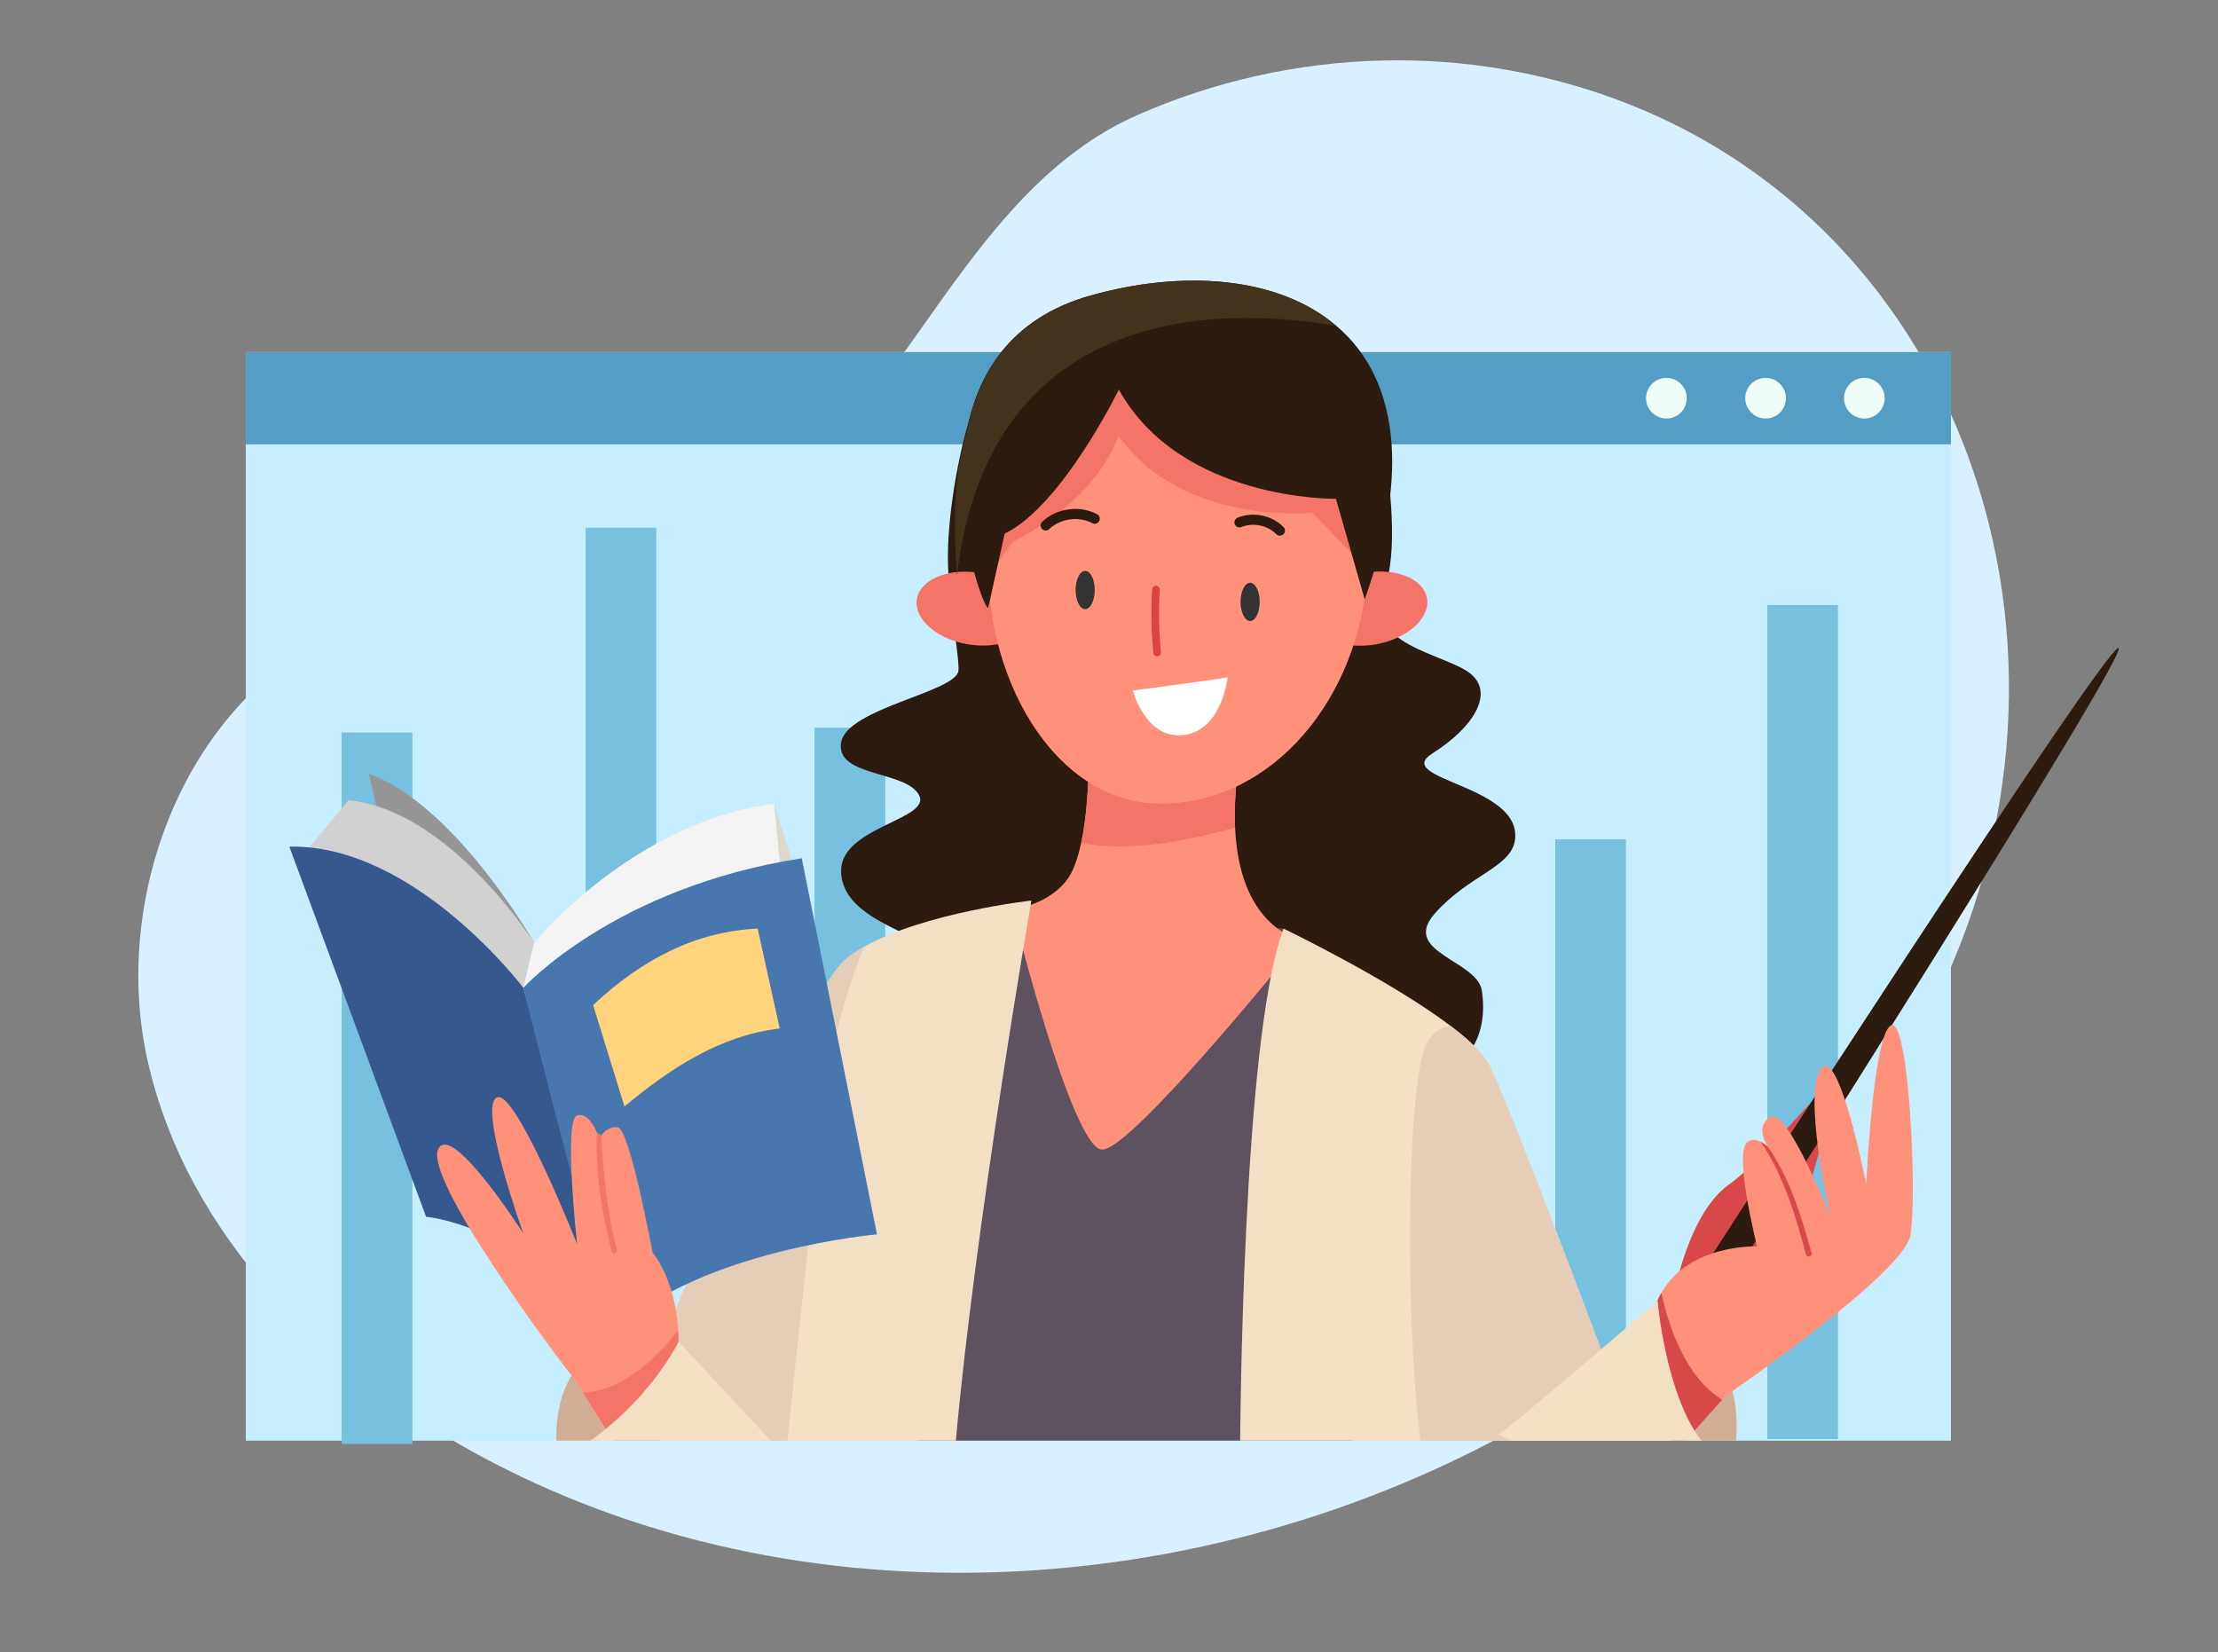 <?xml version="1.0" encoding="utf-8"?>
<!-- Generator: Adobe Illustrator 16.0.0, SVG Export Plug-In . SVG Version: 6.00 Build 0)  -->
<!DOCTYPE svg PUBLIC "-//W3C//DTD SVG 1.1//EN" "http://www.w3.org/Graphics/SVG/1.1/DTD/svg11.dtd">
<svg version="1.1" xmlns="http://www.w3.org/2000/svg" xmlns:xlink="http://www.w3.org/1999/xlink" x="0px" y="0px"
	 width="218.61px" height="162.818px" viewBox="0 0 218.61 162.818" enable-background="new 0 0 218.61 162.818"
	 xml:space="preserve">
<rect x="0" y="0" width="218.61" height="162.818" fill="#808080" stroke="none"/>
<g id="BACKGROUND">
</g>
<g id="OBJECTS">
	<g id="XMLID_332_">
		<g id="XMLID_336_">
			<path id="XMLID_450_" fill="#D9F0FF" d="M136.236,5.963c-8.311,0.199-16.584,2.039-24.188,5.402
				c-11.332,5.013-17.732,16.465-24.874,26.031c-6.038,8.09-13.196,16.014-22.751,19.274c-9.061,3.092-19.182,1.594-28.277,4.586
				c-16.834,5.538-25.503,26.105-21.574,43.386c3.929,17.281,17.761,30.928,33.43,39.209c32.601,17.229,74.173,13.833,105.578-5.491
				c17.396-10.704,32.198-26.303,39.641-45.324c14.327-36.611-4.35-79.186-44.974-86.198C144.282,6.155,140.255,5.868,136.236,5.963
				z"/>
			<g id="XMLID_337_">
				<g id="XMLID_435_">
					<g id="XMLID_443_">
						<rect id="XMLID_449_" x="24.227" y="34.7" fill="#C7EEFF" width="168.058" height="107.292"/>
						<rect id="XMLID_448_" x="24.227" y="34.7" fill="#549EC6" width="168.058" height="9.092"/>
						<g id="XMLID_444_">
							<circle id="XMLID_447_" fill="#F0FCF7" cx="164.245" cy="39.247" r="2.005"/>
							<circle id="XMLID_446_" fill="#F0FCF7" cx="174.021" cy="39.247" r="2.005"/>
							<circle id="XMLID_445_" fill="#F0FCF7" cx="183.752" cy="39.247" r="2.005"/>
						</g>
					</g>
					<g id="XMLID_436_">
						<rect id="XMLID_442_" x="174.188" y="59.635" fill="#77C0E0" width="6.967" height="82.208"/>
						<rect id="XMLID_441_" x="153.286" y="82.734" fill="#77C0E0" width="6.966" height="59.108"/>
						<rect id="XMLID_440_" x="80.285" y="71.721" fill="#77C0E0" width="6.967" height="70.121"/>
						<rect id="XMLID_438_" x="33.679" y="72.19" fill="#77C0E0" width="6.966" height="70.121"/>
						<rect id="XMLID_437_" x="57.72" y="52.014" fill="#77C0E0" width="6.967" height="89.829"/>
					</g>
				</g>
				<g id="XMLID_338_">
					<defs>
						<rect id="XMLID_339_" x="14.604" y="20.532" width="204.006" height="121.46"/>
					</defs>
					<clipPath id="XMLID_348_">
						<use xlink:href="#XMLID_339_"  overflow="visible"/>
					</clipPath>
					<g id="XMLID_343_" clip-path="url(#XMLID_348_)">
						<path id="XMLID_434_" fill="#2D1B0F" d="M149.304,82.871c-0.423,2.638-4.592,3.403-7.913,7.197
							c-3.331,3.786,4.192,4.583,4.656,7.547c0.465,2.956-0.089,7.026-5.178,8.875c-5.081,1.848-48.981,8.606-53.492,1.311
							c-4.511-7.295,1.042-12.433,3.013-14.061c1.97-1.637-7.523-2.614-7.491-7.946c0.033-4.315,8.989-5.04,7.67-7.45
							c-1.311-2.41-8.223-1.758-7.67-5.153c0.546-3.396,11.383-4.975,11.57-7.1c0.09-1.083-0.61-4.804-0.978-9.371
							c0-0.008,0-0.008,0-0.016c-0.35-4.389,0.765-11.11,2.06-15.417c0-0.008,4.771-4.49,9.795-5.752
							c6.538-1.645,13.524-1.702,13.524-1.702l15.103,9.958l1.588-4.396c0.008,0.024,0.017,0.049,0.017,0.073
							c0.016,0.032,0.032,0.065,0.024,0.098c0.098,0.456,0.366,1.718,0.659,3.403c0.732,4.339,1.62,11.537,0.139,15.16
							c-2.215,5.398,6.204,6.351,8.54,8.272c2.346,1.921,0.334,5.268-3.761,7.857C137.083,76.854,150.199,77.358,149.304,82.871z"/>
						<polygon id="XMLID_433_" fill="#5F5260" points="137.222,104.56 126.513,91.523 99.784,89.596 90.367,141.992 
							133.336,142.331 						"/>
						<g id="XMLID_393_">
							<g id="XMLID_419_">
								<path id="XMLID_432_" fill="#FF917B" d="M128.131,92.747c0,0-16.52,20.558-19.491,20.558s-8.858-23.709-8.858-23.709
									s3.167-0.236,5.227-2.679c0.709-0.839,1.205-2.223,1.556-3.843c1.099-5.113,0.7-12.587,0.7-12.587l16.895-2.964
									c-0.31,0-2.744,7.214-2.427,14.044C121.943,86.355,123.515,90.963,128.131,92.747z"/>
								<path id="XMLID_431_" fill="#F47567" d="M121.731,81.567c-4.56,1.295-10.544,2.475-15.168,1.506
									c1.099-5.113,0.7-12.587,0.7-12.587l16.895-2.964C123.849,67.523,121.414,74.737,121.731,81.567z"/>
							</g>
							<g id="XMLID_394_">
								
									<ellipse id="XMLID_416_" transform="matrix(0.983 -0.185 0.185 0.983 -8.766 26.057)" fill="#F47567" cx="135.019" cy="59.926" rx="5.692" ry="3.564"/>
								
									<ellipse id="XMLID_415_" transform="matrix(0.986 0.167 -0.167 0.986 11.325 -15.154)" fill="#F47567" cx="96.012" cy="59.944" rx="5.692" ry="3.564"/>
								<g id="XMLID_412_">
									<path id="XMLID_414_" fill="#FF917B" d="M134.753,56.523c-0.746,12.14-9.21,22.682-20.362,22.682
										c-10.603,0-17.67-12.834-16.924-24.974c0.746-12.14,9.698-21.467,19.994-20.834
										C127.758,34.03,135.499,44.384,134.753,56.523z"/>
									<path id="XMLID_413_" fill="#F47567" d="M134.014,55.362l-4.628-4.814c0,0-13,1.274-19.159-7.646
										c0,0-1.589,6.049-10.445,10.513l-2.298,3.292c0,0-3.609-18.545,9.08-21.272c12.689-2.727,26.595,2.442,28.455,10.636
										C136.88,54.264,134.014,55.362,134.014,55.362z"/>
								</g>
								<g id="XMLID_409_">
									<path id="XMLID_411_" fill="#2D1B0F" d="M134.506,59.072l-2.833-9.909c0,0-15.282,0.244-21.397-10.764
										c0,0-5.626,11.497-11.252,14.191l-1.628,7.336c-0.358-0.139-1.653-3.485-2.247-7.963c-0.366-2.768-0.473-5.976,0.073-9.127
										c0-0.008,0-0.024,0.008-0.033c1.018-5.821,4.283-11.431,12.237-13.67c9.063-2.557,18.49-1.93,24.238,2.979
										c2.142,1.808,3.77,4.218,4.682,7.279c0.008,0.024,0.017,0.049,0.017,0.073c0.016,0.032,0.032,0.065,0.024,0.098
										c0.317,1.058,0.537,2.19,0.659,3.403C137.543,47.299,136.811,52.631,134.506,59.072z"/>
									<path id="XMLID_410_" fill="#44331C" d="M131.705,32.114c-6.399-1.099-17.139-1.791-25.533,3.42
										c-4.941,3.061-9.069,8.166-11.023,16.43c-0.351,1.482-0.627,3.053-0.831,4.739c-0.35-4.389-0.391-9.559,0.904-13.866
										c0-0.008,0-0.024,0.008-0.033c1.018-5.821,4.283-11.431,12.237-13.67C116.529,26.578,125.957,27.205,131.705,32.114z"/>
								</g>
								<g id="XMLID_395_">
									<ellipse id="XMLID_408_" fill="#333333" cx="123.215" cy="59.321" rx="0.943" ry="1.885"/>
									<ellipse id="XMLID_404_" fill="#333333" cx="106.956" cy="58.152" rx="0.942" ry="1.885"/>
									<path id="XMLID_401_" fill="#FFFFFF" d="M121,66.756c-0.258,0.103-9.344,1.299-9.344,1.299s1.214,4.823,5,4.391
										C120.443,72.014,121,66.756,121,66.756z"/>
									<g id="XMLID_396_">
										
											<path id="XMLID_400_" fill="none" stroke="#DB4242" stroke-width="0.75" stroke-linecap="round" stroke-linejoin="round" stroke-miterlimit="10" d="
											M113.929,58.104c-0.122,2.067-0.081,4.144,0.123,6.205"/>
										
											<path id="XMLID_398_" fill="none" stroke="#2D1B0F" stroke-linecap="round" stroke-linejoin="round" stroke-miterlimit="10" d="
											M122.167,51.486c1.327-0.55,2.974-0.216,3.981,0.809"/>
										
											<path id="XMLID_397_" fill="none" stroke="#2D1B0F" stroke-linecap="round" stroke-linejoin="round" stroke-miterlimit="10" d="
											M103.065,51.788c1.257-1.2,3.299-1.481,4.833-0.665"/>
									</g>
								</g>
							</g>
						</g>
						<g id="XMLID_390_">
							<path id="XMLID_392_" fill="#F3DFC3" d="M101.653,88.758c0,0-5.568,32.208-7.441,53.231l-16.642,0.317l-16.39,0.317
								c0,0,16.886-43.738,22.252-48.143c0.513-0.423,1.099-0.806,1.733-1.172C91.143,89.929,101.653,88.758,101.653,88.758z"/>
							<path id="XMLID_391_" fill="#E5CDB7" d="M83.433,94.48c0.513-0.423,1.099-0.806,1.733-1.172
								c-1.498,3.762-3.143,9.062-3.753,13.915c-0.822,6.595-2.874,25.932-3.843,35.083l-16.39,0.317
								C61.181,142.624,78.066,98.885,83.433,94.48z"/>
						</g>
						<g id="XMLID_368_">
							<g id="XMLID_378_">
								<g id="XMLID_383_">
									<g id="XMLID_387_">
										<path id="XMLID_389_" fill="#969696" d="M52.647,92.928c0,0-7.65-13.5-16.285-16.673l2.032,8.816L52.647,92.928z"/>
										<path id="XMLID_388_" fill="#D1D1D1" d="M52.647,92.928c0,0-8.336-13.113-18.312-14.056l-4.32,5.181l18.93,15.006
											l2.635-1.701L52.647,92.928z"/>
									</g>
									<g id="XMLID_384_">
										<polygon id="XMLID_386_" fill="#DBD8CC" points="76.287,79.205 79.022,87.912 77.654,91.077 76.788,85.988 										"/>
										<path id="XMLID_385_" fill="#F4F4F4" d="M51.58,97.358l1.067-4.431c0,0,9.613-11.866,23.64-13.723l0.77,7.6L51.58,97.358z
											"/>
									</g>
								</g>
								<path id="XMLID_382_" fill="#35598E" d="M51.58,97.358c0,0-10.693-14.161-23.062-13.914L42,119.931
									c0,0,8.229,0.5,18.895,11.072L51.58,97.358z"/>
								<g id="XMLID_379_">
									<path id="XMLID_381_" fill="#4877AF" d="M60.895,131.003c-0.741,0.706-9.314-33.645-9.314-33.645
										s9.004-9.916,27.442-12.767l7.413,37.066C86.436,121.658,69.068,123.21,60.895,131.003z"/>
									<path id="XMLID_380_" fill="#FFD47D" d="M58.459,99.059c4.746-4.449,10.052-7.253,16.217-7.536l2.173,9.842
										c-5.973,0.713-10.877,4.011-15.301,7.688L58.459,99.059z"/>
								</g>
							</g>
							<g id="XMLID_369_">
								<path id="XMLID_377_" fill="#D1AD93" d="M54.98,144.01c0,0-2.445-14.358,11.902-11.436l0.651,5.286L54.98,144.01z"/>
								<g id="XMLID_371_">
									<path id="XMLID_376_" fill="#FF917B" d="M61.596,143.853l-4.136-6.611l-0.749-1.189
										c-2.695-3.378-14.794-19.801-13.54-22.748c1.245-2.947,8.41,8.272,8.41,8.272s-4.445-12.367-2.638-13.401
										c1.808-1.042,7.938,14.443,7.938,14.443s-1.352-12.261,0-12.677c1.352-0.415,2.182,2.28,2.182,2.28
										s0.644-1.287,1.832-1.107c1.181,0.171,3.42,12.335,3.42,12.335s2.238,2.557,2.523,7.646
										c0.032,0.472,0.041,0.969,0.032,1.481h0.009c0,0,2.328,6.204,2.613,6.481C69.77,139.342,61.596,143.853,61.596,143.853z"/>
									<path id="XMLID_374_" fill="#F47567" d="M61.596,143.853l-4.136-6.611c4.03-0.098,7.49-3.729,9.379-6.147
										c0.032,0.472,0.041,0.969,0.032,1.481h0.009c0,0,2.328,6.204,2.613,6.481C69.77,139.342,61.596,143.853,61.596,143.853z"/>
									<path id="XMLID_373_" fill="#F47567" d="M59.259,111.92c0.195,3.818,0.595,7.572,1.547,11.317
										c0.082,0.326-0.423,0.464-0.505,0.138c-0.984-3.818-1.611-7.816-1.474-11.765L59.259,111.92z"/>
								</g>
								<path id="XMLID_370_" fill="#F3DFC3" d="M66.883,132.232c0,0-3.369,7.142-11.902,11.778l5.951,5.969l15.355-7.648
									L66.883,132.232z"/>
							</g>
						</g>
						<g id="XMLID_365_">
							<path id="XMLID_367_" fill="#F3DFC3" d="M161.16,141.992h-18.325l-20.61,0.749c0,0,0.166-40.362,4.286-51.216
								c0,0,10.446,5.024,16.454,9.583c1.849,1.393,3.273,2.752,3.852,3.908C149.275,109.917,161.16,141.992,161.16,141.992z"/>
							<path id="XMLID_366_" fill="#E5CDB7" d="M161.16,141.992h-21.155c-1.563-12.278-1.33-35.779,0.648-39.198
								c0.651-1.14,1.457-1.62,2.312-1.686c1.849,1.393,3.273,2.752,3.852,3.908C149.275,109.917,161.16,141.992,161.16,141.992z"/>
						</g>
						<g id="XMLID_349_">
							<path id="XMLID_362_" fill="#D1AD93" d="M170.848,144.186c0,0,1.589-7.875-2.29-10.369c-3.88-2.494-5.473,4.572-5.473,4.572
								l3.394,4.918L170.848,144.186z"/>
							<g id="XMLID_351_">
								<path id="XMLID_357_" fill="#D84848" d="M164.912,127.735c0.123-0.211,1.482-8.122,5.48-10.978
									c3.997-2.856,9.052-9.889,10.079-9.605c1.028,0.285-4.723,18.187-4.723,18.187L164.912,127.735z"/>
								<path id="XMLID_356_" fill="#2D1B0F" d="M168.315,124.341c0,0,39.249-60.789,40.491-60.479
									c1.243,0.311-37.959,61.929-37.959,61.929L168.315,124.341z"/>
								<g id="XMLID_352_">
									<path id="XMLID_355_" fill="#FF917B" d="M188.291,121.764c-0.676,3.81-18.222,15.819-18.222,15.819l-0.334,0.375
										l-4.453,4.983l-5.194-9.665l2.923-3.639l-0.114-0.13c0.212-0.79,0.497-1.482,0.855-2.092
										c2.792-4.853,9.428-4.568,9.428-4.568s-2.23-8.85-1.05-10.177c0.781-0.887,2.027,0.261,2.141,0.367
										c-0.105-0.147-1.392-2.027,0.269-2.964c1.556-0.871,5.577,9.103,5.847,9.754c-0.155-0.676-2.654-11.895-0.945-14.436
										c1.775-2.622,4.495,11.333,4.495,11.333s0.684-14.842,2.45-15.657C188.161,100.245,188.975,117.945,188.291,121.764z"/>
									<path id="XMLID_354_" fill="#D84848" d="M169.735,137.958l-4.453,4.983l-5.194-9.665l2.923-3.639l-0.114-0.13
										c0.212-0.79,0.497-1.482,0.855-2.092C164.463,130.771,166.13,135.718,169.735,137.958z"/>
									<path id="XMLID_353_" fill="#D84848" d="M174.206,112.979l0.008,0.008c2.206,3.143,3.289,6.79,4.34,10.503
										c0.105,0.35-0.456,0.504-0.554,0.146c-1.042-3.867-2.198-7.784-4.47-11.114L174.206,112.979z"/>
								</g>
							</g>
							<path id="XMLID_350_" fill="#F3DFC3" d="M147.648,141.386c0.48-0.013,15.729-13.183,15.729-13.183s1.224,14.419,7.471,16.038
								l-6.649,5.024L147.648,141.386z"/>
						</g>
					</g>
				</g>
			</g>
		</g>
		<g id="XMLID_333_" display="none">
			<polyline id="XMLID_335_" display="inline" fill="none" stroke="#FCA338" stroke-width="2" stroke-miterlimit="10" points="
				14.418,100.198 7.82,84.939 -0.801,89.977 -6.507,72.957 -14.233,84.47 -22.129,63.738 			"/>
		</g>
	</g>
</g>
</svg>
